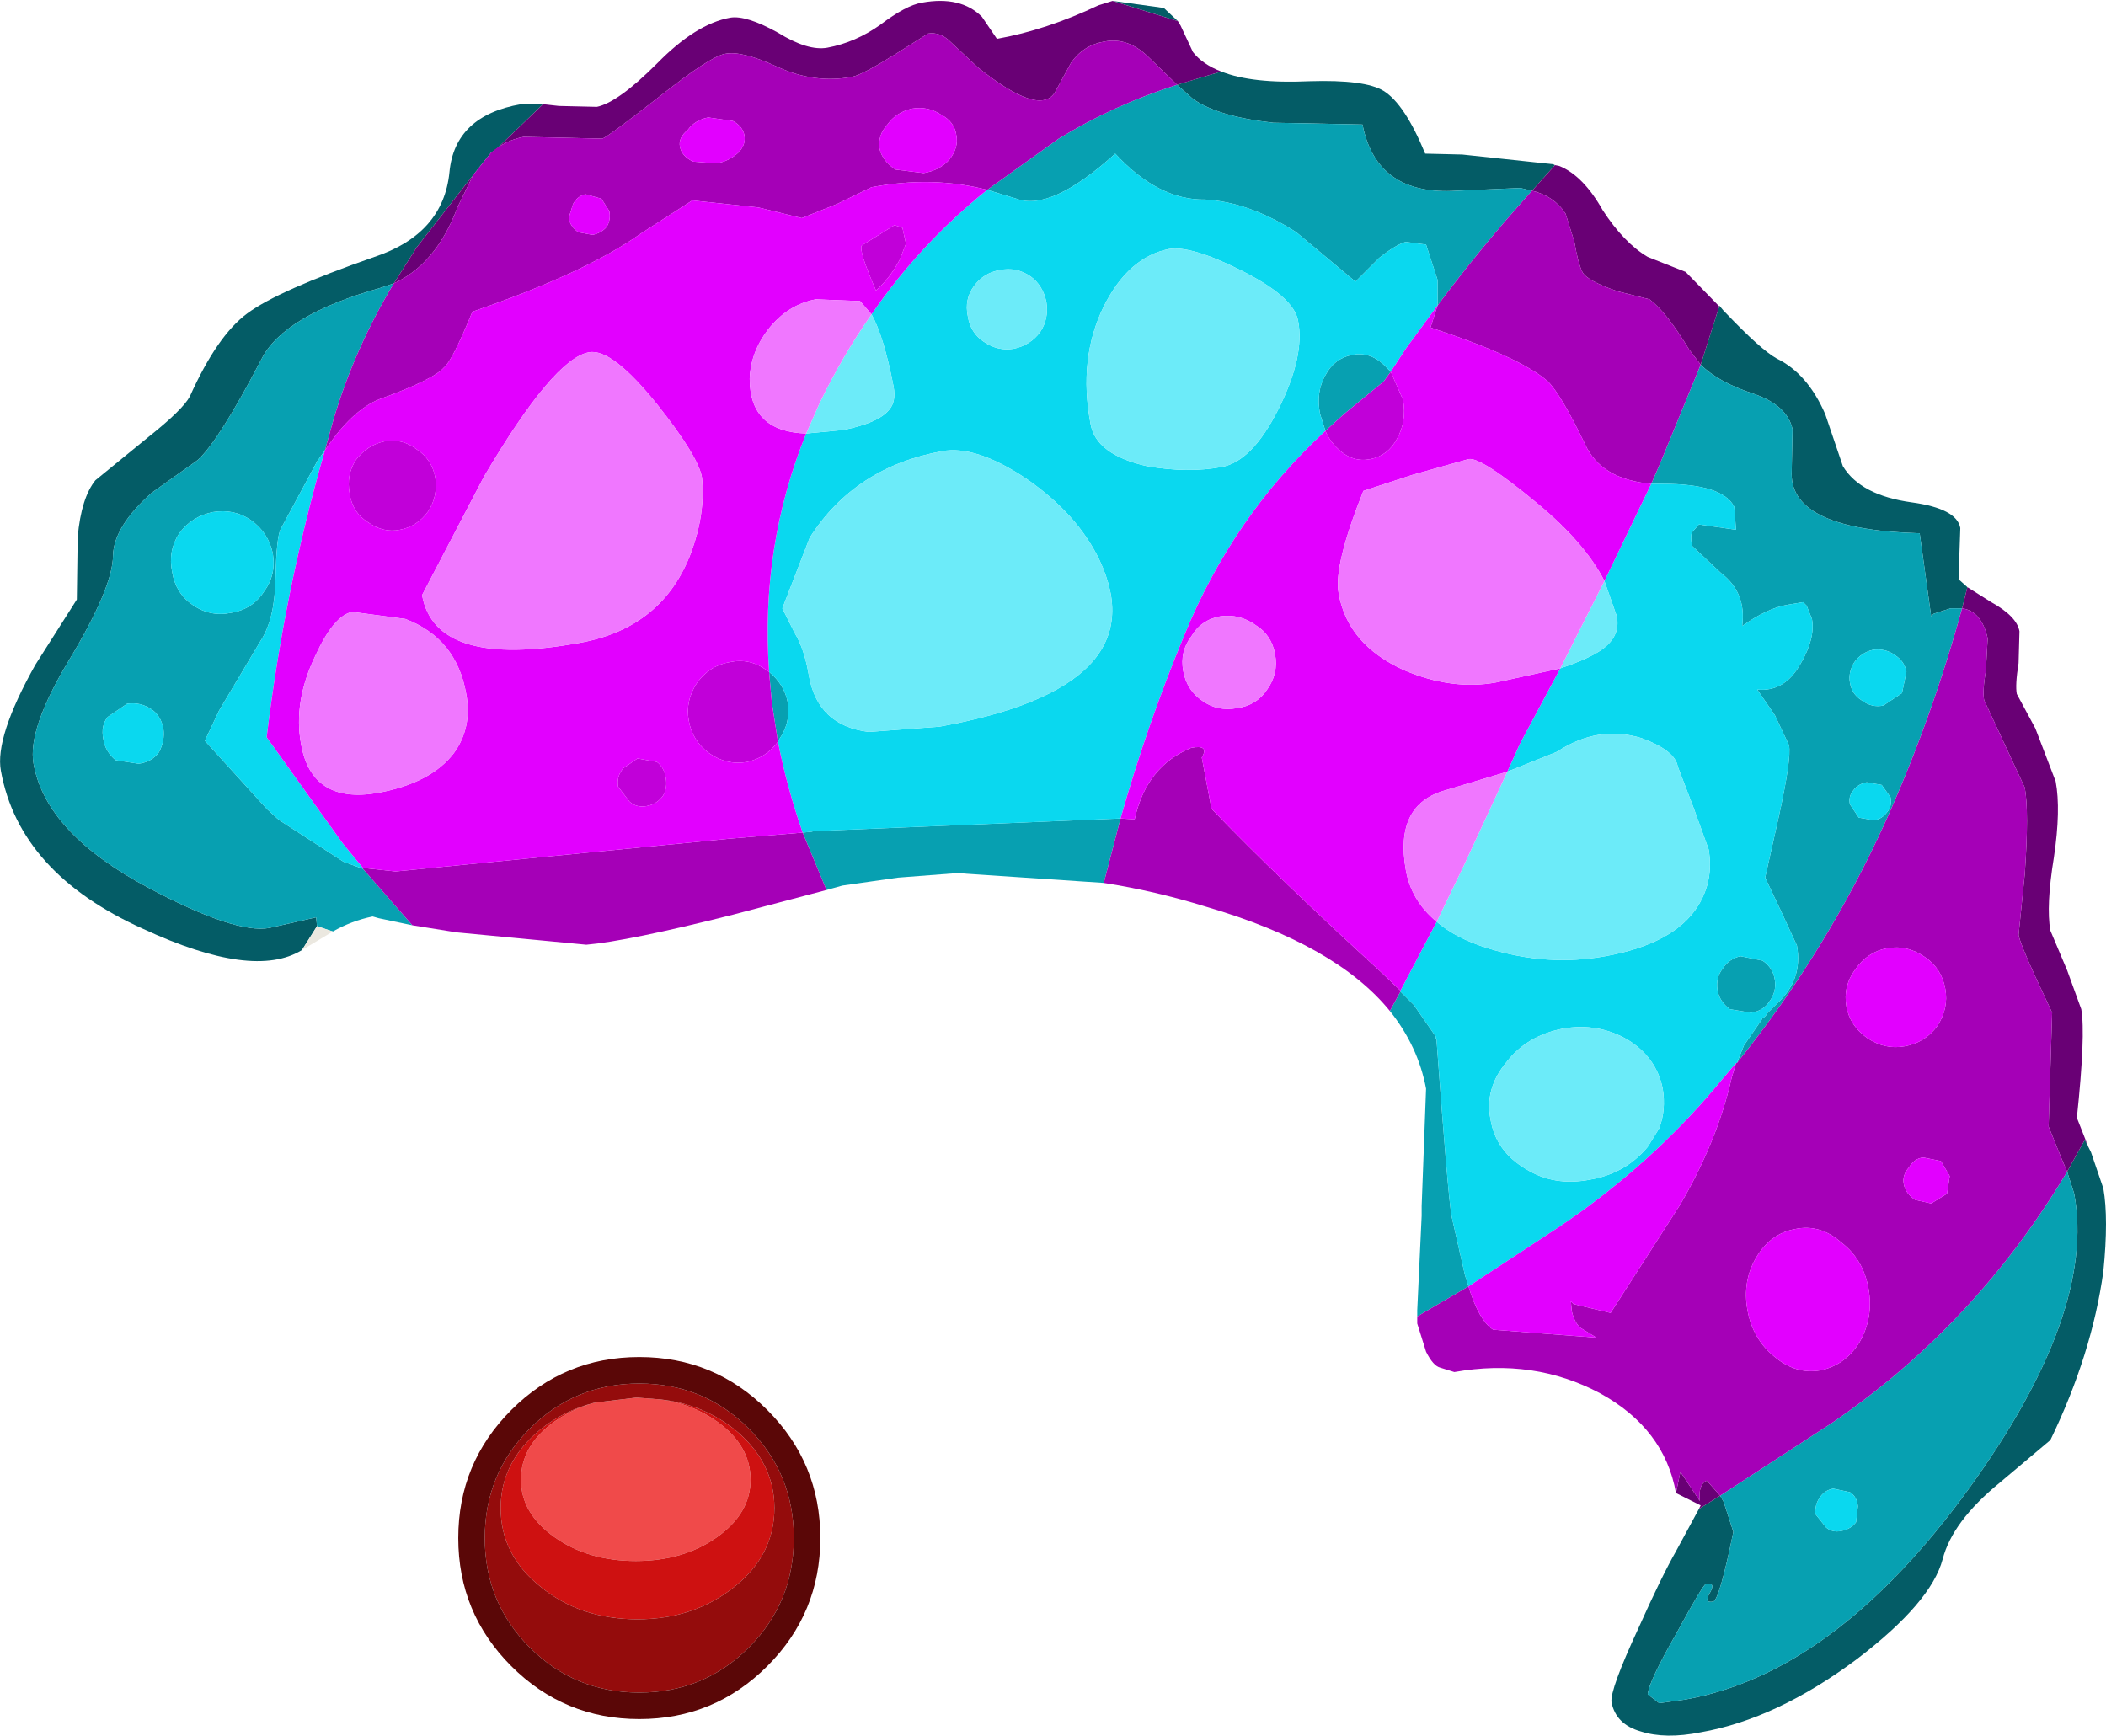 <?xml version="1.0" encoding="UTF-8" standalone="no"?>
<svg xmlns:ffdec="https://www.free-decompiler.com/flash" xmlns:xlink="http://www.w3.org/1999/xlink" ffdec:objectType="shape" height="98.3px" width="119.25px" xmlns="http://www.w3.org/2000/svg">
  <g transform="matrix(1.0, 0.0, 0.0, 1.0, 63.85, 35.5)">
    <path d="M24.2 -26.15 L22.9 -24.7 22.25 -24.85 22.15 -24.85 18.65 -24.7 Q14.1 -24.4 13.3 -28.45 L8.25 -28.55 Q5.1 -28.9 3.7 -29.9 L2.8 -30.7 5.3 -31.45 Q7.05 -30.75 10.3 -30.9 13.45 -31.0 14.5 -30.35 15.7 -29.6 16.85 -26.8 L18.95 -26.75 24.1 -26.2 24.2 -26.15 M32.45 -14.85 L33.5 -18.15 33.5 -18.2 33.75 -17.9 33.85 -17.8 Q35.85 -15.7 36.75 -15.2 38.5 -14.35 39.5 -12.05 L40.5 -9.1 Q41.5 -7.45 44.4 -7.05 46.95 -6.7 47.15 -5.6 L47.05 -2.7 47.55 -2.25 47.25 -1.05 46.6 -1.05 45.65 -0.75 45.5 -0.6 44.85 -5.3 Q37.6 -5.5 37.6 -8.65 L37.65 -11.2 Q37.35 -12.55 35.45 -13.2 33.45 -13.85 32.45 -14.85 M54.4 29.45 L54.55 29.75 55.25 31.8 Q55.55 33.5 55.25 36.5 54.6 41.2 52.25 46.05 L49.4 48.45 Q46.7 50.65 46.15 52.8 45.5 55.25 41.3 58.45 36.75 61.85 32.45 62.6 30.45 63.0 29.05 62.55 27.65 62.15 27.4 60.9 27.3 60.2 28.95 56.65 30.25 53.75 31.05 52.35 L32.35 49.95 33.55 49.2 33.75 49.55 34.3 51.25 Q33.5 55.15 33.15 55.2 32.6 55.3 33.0 54.65 33.3 54.1 32.75 54.2 32.6 54.2 31.1 56.95 29.5 59.75 29.45 60.45 L30.1 60.95 31.55 60.75 Q40.05 59.25 47.6 48.85 54.85 38.85 53.6 32.1 L53.2 30.85 54.2 29.05 54.4 29.45 M-46.75 18.3 Q-49.5 20.0 -55.75 17.1 -62.75 13.95 -63.8 8.15 -64.15 6.25 -61.85 2.15 L-59.5 -1.55 -59.45 -5.1 Q-59.25 -7.3 -58.45 -8.3 L-55.45 -10.75 Q-53.5 -12.3 -53.1 -13.05 -51.55 -16.5 -49.85 -17.75 -48.1 -19.05 -42.65 -20.95 -38.75 -22.25 -38.4 -25.75 -38.1 -28.95 -34.35 -29.6 L-33.1 -29.6 -35.7 -27.1 -36.05 -26.85 -37.05 -25.6 -40.25 -21.5 -41.55 -19.45 -42.3 -19.2 Q-47.8 -17.65 -49.05 -15.15 -51.45 -10.55 -52.65 -9.45 L-55.25 -7.6 Q-57.4 -5.7 -57.45 -4.05 -57.45 -2.25 -59.95 1.9 -62.3 5.8 -61.95 7.75 -61.25 11.7 -55.4 14.8 -50.5 17.4 -48.6 17.05 L-45.95 16.45 -45.9 16.95 -46.75 18.3 M-0.85 -35.45 L2.05 -35.05 2.85 -34.3 -0.85 -35.45" fill="#045c66" fill-rule="evenodd" stroke="none"/>
    <path d="M16.4 39.05 L16.4 38.75 16.4 38.7 16.65 33.35 16.65 32.8 16.9 26.15 Q16.45 23.75 14.85 21.75 L15.45 20.65 16.2 21.4 17.45 23.2 17.45 23.3 17.5 23.4 17.5 23.5 Q18.15 32.35 18.35 33.4 L19.1 36.7 19.3 37.35 16.4 39.05 M-1.35 14.5 L-9.55 13.95 -9.75 13.95 -13.0 14.2 -16.15 14.65 -17.05 14.9 -18.4 11.65 -17.9 11.6 -17.7 11.55 -17.4 11.55 -0.4 10.85 -1.35 14.5 M-40.5 16.9 L-42.4 16.5 -42.75 16.4 Q-43.95 16.65 -45.0 17.25 L-45.9 16.95 -45.95 16.45 -48.6 17.05 Q-50.5 17.4 -55.4 14.8 -61.25 11.7 -61.95 7.75 -62.3 5.8 -59.95 1.9 -57.45 -2.25 -57.45 -4.05 -57.4 -5.7 -55.25 -7.6 L-52.65 -9.45 Q-51.45 -10.55 -49.05 -15.15 -47.8 -17.65 -42.3 -19.2 L-41.55 -19.45 Q-43.75 -15.8 -44.95 -11.8 L-45.45 -10.0 -45.8 -9.5 -45.85 -9.45 -47.95 -5.55 Q-48.2 -5.1 -48.25 -2.7 -48.3 -0.4 -49.1 0.8 L-51.45 4.75 -52.25 6.45 -48.75 10.3 -48.15 10.85 -47.95 11.0 -44.4 13.3 -43.3 13.7 -40.5 16.9 M2.8 -30.7 L3.7 -29.9 Q5.1 -28.9 8.25 -28.55 L13.3 -28.45 Q14.1 -24.4 18.65 -24.7 L22.15 -24.85 22.25 -24.85 22.9 -24.7 Q20.05 -21.55 17.55 -18.2 L17.55 -18.3 17.55 -19.65 16.9 -21.65 15.75 -21.8 Q15.2 -21.65 14.25 -20.9 L12.9 -19.55 9.55 -22.35 Q6.9 -24.05 4.4 -24.2 1.75 -24.15 -0.7 -26.8 -4.35 -23.5 -6.3 -24.25 L-7.95 -24.75 -3.9 -27.65 Q-0.8 -29.55 2.8 -30.7 M29.65 -8.1 L30.15 -9.25 32.45 -14.85 Q33.45 -13.85 35.45 -13.2 37.35 -12.55 37.65 -11.2 L37.6 -8.65 Q37.6 -5.5 44.85 -5.3 L45.5 -0.6 45.65 -0.75 46.6 -1.05 47.25 -1.05 Q45.55 5.15 42.95 10.95 39.6 18.35 34.5 24.7 L34.9 23.7 35.9 22.25 35.95 22.15 36.05 22.1 36.15 22.0 36.2 21.9 36.3 21.8 36.4 21.7 36.75 21.35 Q38.25 20.0 37.9 18.05 L37.0 16.1 36.1 14.2 36.85 10.85 Q37.6 7.45 37.45 6.7 L36.65 5.0 35.65 3.55 Q37.2 3.7 38.1 2.1 38.95 0.65 38.75 -0.45 L38.45 -1.2 38.25 -1.4 37.35 -1.25 Q36.2 -1.05 34.8 -0.05 35.05 -1.95 33.6 -3.05 L31.95 -4.6 Q31.85 -5.3 32.0 -5.4 L32.35 -5.8 34.45 -5.5 34.35 -6.8 Q33.7 -8.1 30.3 -8.1 L29.65 -8.1 M14.9 -14.45 L14.5 -13.9 12.25 -12.05 11.2 -11.1 10.9 -12.05 Q10.65 -13.3 11.2 -14.25 11.7 -15.2 12.7 -15.4 13.7 -15.6 14.5 -14.85 L14.9 -14.45 M43.85 3.75 L44.1 2.55 Q44.0 1.95 43.45 1.6 42.9 1.2 42.2 1.3 41.55 1.45 41.15 2.0 40.8 2.55 40.9 3.15 41.0 3.8 41.55 4.15 42.15 4.6 42.8 4.45 L43.85 3.75 M42.7 8.95 L41.85 8.8 Q41.35 8.9 41.1 9.25 40.8 9.6 40.9 10.05 L41.4 10.8 42.25 10.95 Q42.7 10.9 43.0 10.5 43.3 10.15 43.2 9.65 L42.7 8.95 M53.2 30.85 L53.6 32.1 Q54.85 38.85 47.6 48.85 40.05 59.25 31.55 60.75 L30.1 60.95 29.45 60.45 Q29.5 59.75 31.1 56.95 32.6 54.2 32.75 54.2 33.3 54.1 33.0 54.65 32.6 55.3 33.15 55.2 33.5 55.15 34.3 51.25 L33.75 49.55 33.55 49.2 39.85 45.1 Q48.0 39.55 53.2 30.85 M34.1 21.65 Q33.5 21.2 33.4 20.55 33.3 19.85 33.7 19.35 34.05 18.8 34.7 18.65 L35.95 18.9 Q36.55 19.3 36.65 20.0 36.75 20.65 36.35 21.2 36.0 21.75 35.3 21.85 L34.1 21.65 M39.2 49.3 Q38.9 49.7 38.95 50.25 L39.55 51.0 Q39.9 51.3 40.4 51.2 40.95 51.1 41.25 50.7 L41.35 49.8 Q41.3 49.25 40.9 49.0 L39.95 48.8 Q39.45 48.9 39.2 49.3 M-52.95 -1.25 Q-51.95 -0.55 -50.75 -0.8 -49.55 -1.0 -48.9 -2.0 -48.2 -2.95 -48.4 -4.15 -48.65 -5.35 -49.65 -6.05 -50.6 -6.7 -51.8 -6.5 -53.0 -6.25 -53.7 -5.3 -54.35 -4.3 -54.1 -3.1 -53.9 -1.9 -52.95 -1.25 M-20.3 2.55 Q-19.45 3.25 -19.25 4.25 -19.05 5.4 -19.75 6.4 L-19.8 6.5 -20.15 4.25 -20.3 2.55 M-55.3 4.65 Q-55.9 4.25 -56.65 4.35 L-57.75 5.1 Q-58.15 5.6 -58.0 6.35 -57.9 7.05 -57.3 7.55 L-56.0 7.75 Q-55.25 7.65 -54.85 7.1 -54.5 6.45 -54.6 5.75 -54.75 5.0 -55.3 4.65" fill="#07a0b1" fill-rule="evenodd" stroke="none"/>
    <path d="M24.2 -26.15 L24.45 -26.1 Q25.8 -25.55 26.9 -23.6 28.1 -21.75 29.45 -20.95 L31.6 -20.1 33.5 -18.15 32.45 -14.85 31.8 -15.7 Q30.5 -17.85 29.55 -18.55 L27.75 -19.0 Q26.0 -19.6 25.75 -20.1 25.5 -20.6 25.3 -21.8 L24.8 -23.4 Q24.15 -24.4 22.9 -24.7 L24.2 -26.15 M47.55 -2.25 L48.9 -1.4 Q50.35 -0.6 50.5 0.25 L50.45 2.05 Q50.25 3.3 50.35 3.8 L51.4 5.75 52.55 8.75 Q52.85 10.35 52.45 13.05 52.0 15.8 52.25 17.2 L53.2 19.45 54.0 21.65 Q54.25 23.1 53.75 27.8 L54.4 29.45 54.2 29.05 53.2 30.85 52.9 30.15 52.15 28.3 52.35 21.85 51.35 19.7 Q50.55 17.95 50.45 17.45 L50.8 14.0 Q51.05 10.45 50.8 9.1 L48.5 4.15 Q48.4 3.65 48.6 2.45 L48.7 0.65 Q48.35 -0.9 47.25 -1.05 L47.55 -2.25 M32.35 49.95 L32.45 49.75 31.05 49.05 31.3 47.85 32.4 49.5 Q32.3 48.55 32.8 48.35 L33.55 49.2 32.35 49.95 M-33.1 -29.6 L-32.2 -29.5 -30.05 -29.45 Q-28.85 -29.7 -26.65 -31.9 -24.45 -34.15 -22.5 -34.5 -21.6 -34.65 -19.8 -33.65 -18.1 -32.6 -17.0 -32.8 -15.4 -33.1 -14.0 -34.1 -12.55 -35.2 -11.65 -35.35 -9.45 -35.75 -8.25 -34.55 L-7.4 -33.3 Q-4.6 -33.8 -1.65 -35.2 L-0.85 -35.45 2.85 -34.3 3.0 -34.05 3.7 -32.55 Q4.25 -31.85 5.3 -31.45 L2.8 -30.7 1.15 -32.3 Q0.0 -33.4 -1.3 -33.15 -2.5 -32.95 -3.2 -31.95 L-4.1 -30.3 Q-4.95 -28.85 -8.5 -31.7 L-10.05 -33.15 Q-10.6 -33.7 -11.3 -33.6 L-13.2 -32.4 Q-15.05 -31.25 -15.6 -31.15 -17.7 -30.75 -19.8 -31.7 -21.85 -32.65 -22.8 -32.45 -23.65 -32.3 -26.55 -30.0 -29.5 -27.7 -29.75 -27.65 L-31.9 -27.7 -34.2 -27.75 Q-35.25 -27.55 -36.05 -26.85 L-35.7 -27.1 -33.1 -29.6 M-37.05 -25.6 L-37.95 -23.75 Q-39.15 -20.55 -41.55 -19.45 L-40.25 -21.5 -37.05 -25.6" fill="#690075" fill-rule="evenodd" stroke="none"/>
    <path d="M22.9 -24.7 Q24.15 -24.4 24.8 -23.4 L25.3 -21.8 Q25.5 -20.6 25.75 -20.1 26.0 -19.6 27.75 -19.0 L29.55 -18.55 Q30.5 -17.85 31.8 -15.7 L32.45 -14.85 30.15 -9.25 29.65 -8.1 Q26.8 -8.35 25.9 -10.35 24.55 -13.15 23.8 -13.9 22.2 -15.3 17.15 -16.95 L17.55 -18.2 Q20.05 -21.55 22.9 -24.7 M31.05 49.05 Q30.4 45.4 26.75 43.4 23.0 41.4 18.5 42.2 L17.7 41.95 Q17.3 41.85 16.9 41.05 L16.4 39.45 16.4 39.05 19.3 37.35 Q19.9 39.3 20.7 39.8 L26.55 40.25 25.65 39.7 Q25.3 39.4 25.15 38.75 L25.1 38.2 25.25 38.35 27.35 38.85 31.3 32.7 Q33.4 29.1 34.2 25.55 L34.45 24.7 34.5 24.7 Q39.6 18.35 42.95 10.95 45.55 5.15 47.25 -1.05 48.35 -0.9 48.7 0.65 L48.6 2.45 Q48.4 3.65 48.5 4.15 L50.8 9.1 Q51.05 10.45 50.8 14.0 L50.45 17.45 Q50.55 17.95 51.35 19.7 L52.35 21.85 52.15 28.3 52.9 30.15 53.2 30.85 Q48.0 39.55 39.85 45.1 L33.55 49.2 32.8 48.35 Q32.3 48.55 32.4 49.5 L31.3 47.85 31.05 49.05 M14.85 21.75 Q11.8 18.0 4.45 15.85 1.55 14.95 -1.35 14.5 L-0.4 10.85 0.4 10.9 Q1.05 7.9 3.6 6.85 4.65 6.65 4.2 7.4 L4.75 10.3 Q8.6 14.3 14.35 19.55 L15.45 20.6 15.45 20.65 14.85 21.75 M-17.05 14.9 L-22.35 16.3 Q-28.3 17.8 -30.65 18.0 L-38.0 17.3 -40.5 16.9 -43.3 13.7 -43.3 13.65 -41.45 13.85 -22.6 12.0 -18.4 11.65 -17.05 14.9 M-36.05 -26.85 Q-35.25 -27.55 -34.2 -27.75 L-31.9 -27.7 -29.75 -27.65 Q-29.5 -27.7 -26.55 -30.0 -23.65 -32.3 -22.8 -32.45 -21.85 -32.65 -19.8 -31.7 -17.7 -30.75 -15.6 -31.15 -15.05 -31.25 -13.2 -32.4 L-11.3 -33.6 Q-10.6 -33.7 -10.05 -33.15 L-8.5 -31.7 Q-4.95 -28.85 -4.1 -30.3 L-3.2 -31.95 Q-2.5 -32.95 -1.3 -33.15 0.0 -33.4 1.15 -32.3 L2.8 -30.7 Q-0.8 -29.55 -3.9 -27.65 L-7.95 -24.75 Q-11.05 -25.55 -14.5 -24.9 L-16.45 -23.95 -18.45 -23.15 -20.9 -23.75 -24.65 -24.15 -27.6 -22.25 Q-30.7 -20.05 -37.1 -17.85 -38.25 -15.05 -38.7 -14.7 -39.3 -14.0 -42.35 -12.9 -43.9 -12.3 -45.45 -10.0 L-44.95 -11.8 Q-43.75 -15.8 -41.55 -19.45 -39.15 -20.55 -37.95 -23.75 L-37.05 -25.6 -36.05 -26.85 M44.0 23.75 Q45.15 23.55 45.85 22.6 46.5 21.6 46.3 20.5 46.1 19.35 45.15 18.7 44.15 18.0 43.0 18.2 41.9 18.4 41.2 19.4 40.5 20.35 40.7 21.5 40.9 22.6 41.9 23.3 42.9 23.95 44.0 23.75 M45.05 30.05 Q44.55 30.1 44.25 30.6 43.85 31.05 43.95 31.55 44.05 32.1 44.6 32.45 L45.5 32.65 46.4 32.1 46.55 31.1 46.05 30.25 45.05 30.05 M41.95 37.45 Q41.65 35.8 40.4 34.85 39.2 33.8 37.8 34.1 36.4 34.35 35.6 35.7 34.8 37.05 35.1 38.7 35.4 40.35 36.65 41.35 37.85 42.35 39.25 42.1 40.65 41.8 41.45 40.5 42.25 39.1 41.95 37.45 M-13.6 -28.45 Q-14.15 -27.85 -14.05 -27.1 -13.9 -26.4 -13.15 -25.9 L-11.55 -25.7 Q-10.65 -25.85 -10.1 -26.45 -9.55 -27.15 -9.7 -27.85 -9.8 -28.6 -10.55 -29.0 -11.3 -29.5 -12.2 -29.35 -13.1 -29.15 -13.6 -28.45 M-23.75 -28.85 Q-24.5 -28.7 -24.9 -28.15 -25.45 -27.7 -25.35 -27.2 -25.25 -26.65 -24.6 -26.35 L-23.3 -26.25 Q-22.6 -26.35 -22.05 -26.85 -21.6 -27.3 -21.7 -27.85 -21.8 -28.35 -22.35 -28.65 L-23.75 -28.85 M-29.5 -22.65 Q-29.25 -23.05 -29.35 -23.55 L-29.8 -24.25 -30.7 -24.5 Q-31.15 -24.4 -31.4 -23.95 L-31.65 -23.15 Q-31.55 -22.65 -31.1 -22.35 L-30.3 -22.2 Q-29.8 -22.3 -29.5 -22.65" fill="#a500b7" fill-rule="evenodd" stroke="none"/>
    <path d="M-7.95 -24.75 L-6.3 -24.25 Q-4.35 -23.5 -0.7 -26.8 1.75 -24.15 4.4 -24.2 6.9 -24.05 9.55 -22.35 L12.9 -19.55 14.25 -20.9 Q15.2 -21.65 15.75 -21.8 L16.9 -21.65 17.55 -19.65 17.55 -18.3 17.55 -18.2 15.75 -15.75 14.9 -14.45 14.5 -14.85 Q13.7 -15.6 12.7 -15.4 11.7 -15.2 11.2 -14.25 10.65 -13.3 10.9 -12.05 L11.2 -11.1 Q5.95 -6.25 3.2 0.5 1.1 5.55 -0.4 10.85 L-17.4 11.55 -17.7 11.55 -17.9 11.6 -18.4 11.65 Q-19.3 9.05 -19.8 6.5 L-19.75 6.4 Q-19.05 5.4 -19.25 4.25 -19.45 3.25 -20.3 2.55 -20.8 -4.55 -18.2 -10.95 L-16.1 -11.15 Q-14.1 -11.55 -13.5 -12.3 -13.1 -12.75 -13.25 -13.6 -13.8 -16.45 -14.5 -17.7 -11.75 -21.7 -7.95 -24.75 M15.45 20.6 L17.5 16.7 Q18.6 17.65 20.4 18.2 23.75 19.25 27.05 18.65 30.95 17.95 32.3 15.8 33.2 14.35 32.9 12.6 L32.05 10.25 31.15 7.9 Q31.0 7.0 29.1 6.3 26.65 5.55 24.35 7.05 L24.25 7.1 21.5 8.2 22.2 6.65 24.5 2.35 Q25.85 1.9 26.6 1.45 27.95 0.65 27.7 -0.6 L27.0 -2.6 29.65 -8.1 30.3 -8.1 Q33.7 -8.1 34.35 -6.8 L34.45 -5.5 32.35 -5.8 32.0 -5.4 Q31.85 -5.3 31.95 -4.6 L33.6 -3.05 Q35.05 -1.95 34.8 -0.05 36.2 -1.05 37.35 -1.25 L38.25 -1.4 38.45 -1.2 38.75 -0.45 Q38.95 0.65 38.1 2.1 37.2 3.7 35.65 3.55 L36.65 5.0 37.45 6.7 Q37.6 7.45 36.85 10.85 L36.1 14.2 37.0 16.1 37.9 18.05 Q38.25 20.0 36.75 21.35 L36.4 21.7 36.3 21.8 36.2 21.9 36.15 22.0 36.05 22.1 35.95 22.15 35.9 22.25 34.9 23.7 34.5 24.7 34.45 24.7 32.8 26.65 Q29.1 30.85 24.4 34.0 L19.3 37.35 19.1 36.7 18.35 33.4 Q18.15 32.35 17.5 23.5 L17.5 23.4 17.45 23.3 17.45 23.2 16.2 21.4 15.45 20.65 15.45 20.6 M2.35 -21.4 Q0.05 -20.95 -1.35 -18.15 -2.8 -15.2 -2.1 -11.5 -1.8 -9.75 1.1 -9.1 3.4 -8.7 5.3 -9.05 7.05 -9.35 8.55 -12.35 10.05 -15.35 9.65 -17.35 9.4 -18.7 6.4 -20.2 3.6 -21.6 2.35 -21.4 M42.7 8.95 L43.2 9.65 Q43.3 10.15 43.0 10.5 42.7 10.9 42.25 10.95 L41.4 10.8 40.9 10.05 Q40.8 9.6 41.1 9.25 41.35 8.9 41.85 8.8 L42.7 8.95 M43.85 3.75 L42.8 4.45 Q42.15 4.6 41.55 4.15 41.0 3.8 40.9 3.15 40.8 2.55 41.15 2.0 41.55 1.45 42.2 1.3 42.9 1.2 43.45 1.6 44.0 1.95 44.1 2.55 L43.85 3.75 M24.65 22.75 Q22.6 23.15 21.45 24.65 20.2 26.15 20.55 27.9 20.85 29.7 22.55 30.7 24.15 31.7 26.2 31.3 28.2 30.95 29.45 29.45 L30.1 28.4 Q30.5 27.35 30.3 26.15 29.95 24.4 28.35 23.4 26.65 22.4 24.65 22.75 M34.1 21.65 L35.3 21.85 Q36.0 21.75 36.35 21.2 36.75 20.65 36.65 20.0 36.55 19.3 35.95 18.9 L34.7 18.65 Q34.05 18.8 33.7 19.35 33.3 19.85 33.4 20.55 33.5 21.2 34.1 21.65 M39.2 49.3 Q39.45 48.9 39.95 48.8 L40.9 49.0 Q41.3 49.25 41.35 49.8 L41.25 50.7 Q40.95 51.1 40.4 51.2 39.9 51.3 39.55 51.0 L38.95 50.25 Q38.9 49.7 39.2 49.3 M-52.95 -1.25 Q-53.9 -1.9 -54.1 -3.1 -54.35 -4.3 -53.7 -5.3 -53.0 -6.25 -51.8 -6.5 -50.6 -6.7 -49.65 -6.05 -48.65 -5.35 -48.4 -4.15 -48.2 -2.95 -48.9 -2.0 -49.55 -1.0 -50.75 -0.8 -51.95 -0.55 -52.95 -1.25 M-43.3 13.7 L-44.4 13.3 -47.95 11.0 -48.15 10.85 -48.75 10.3 -52.25 6.45 -51.45 4.75 -49.1 0.8 Q-48.3 -0.4 -48.25 -2.7 -48.2 -5.1 -47.95 -5.55 L-45.85 -9.45 -45.8 -9.5 -45.45 -10.0 Q-47.75 -2.05 -48.75 6.25 L-44.45 12.25 -43.3 13.65 -43.3 13.7 M-8.15 -16.15 Q-7.35 -15.6 -6.45 -15.75 -5.5 -15.95 -4.95 -16.7 -4.45 -17.45 -4.6 -18.4 -4.8 -19.35 -5.5 -19.85 -6.3 -20.4 -7.25 -20.2 -8.15 -20.05 -8.7 -19.3 -9.25 -18.55 -9.05 -17.6 -8.9 -16.65 -8.15 -16.15 M-18.0 -5.05 L-19.55 -1.05 -18.85 0.35 Q-18.3 1.25 -18.05 2.75 -17.55 5.6 -14.65 5.95 L-10.65 5.65 Q1.8 3.4 -1.6 -3.8 -2.85 -6.4 -5.75 -8.4 -8.6 -10.3 -10.5 -9.95 -15.45 -9.05 -18.0 -5.05 M-55.3 4.65 Q-54.75 5.0 -54.6 5.75 -54.5 6.45 -54.85 7.1 -55.25 7.65 -56.0 7.75 L-57.3 7.55 Q-57.9 7.05 -58.0 6.35 -58.15 5.6 -57.75 5.1 L-56.65 4.35 Q-55.9 4.25 -55.3 4.65" fill="#0ad8ef" fill-rule="evenodd" stroke="none"/>
    <path d="M14.9 -14.45 L15.6 -12.85 Q15.8 -11.6 15.25 -10.65 14.75 -9.7 13.75 -9.5 12.75 -9.3 11.95 -10.05 11.45 -10.5 11.2 -11.1 L12.25 -12.05 14.5 -13.9 14.9 -14.45 M-43.7 -9.45 Q-43.05 -10.3 -42.1 -10.5 -41.1 -10.7 -40.25 -10.05 -39.4 -9.5 -39.2 -8.45 -39.05 -7.4 -39.6 -6.55 -40.2 -5.7 -41.2 -5.5 -42.15 -5.3 -43.05 -5.95 -43.9 -6.5 -44.05 -7.55 -44.25 -8.6 -43.7 -9.45 M-19.8 6.5 Q-20.45 7.4 -21.55 7.65 -22.7 7.85 -23.7 7.15 -24.65 6.45 -24.85 5.3 -25.05 4.2 -24.4 3.2 -23.7 2.2 -22.55 2.0 -21.4 1.75 -20.45 2.45 L-20.3 2.55 -20.15 4.25 -19.8 6.5 M-13.2 -22.75 L-12.75 -22.6 -12.55 -21.7 -12.9 -20.8 Q-13.45 -19.75 -14.25 -19.05 -15.25 -21.35 -15.05 -21.6 L-13.2 -22.75 M-26.3 9.55 Q-26.65 10.05 -27.25 10.15 -27.8 10.25 -28.2 9.9 L-28.85 9.05 Q-28.95 8.45 -28.55 8.0 L-27.75 7.45 -26.65 7.65 Q-26.25 7.95 -26.15 8.55 -26.05 9.1 -26.3 9.55" fill="#c100d9" fill-rule="evenodd" stroke="none"/>
    <path d="M17.55 -18.2 L17.15 -16.95 Q22.2 -15.3 23.8 -13.9 24.55 -13.15 25.9 -10.35 26.8 -8.35 29.65 -8.1 L27.0 -2.6 Q25.9 -4.75 23.25 -6.95 20.0 -9.65 19.3 -9.5 L16.1 -8.6 13.35 -7.7 Q11.65 -3.45 11.95 -1.9 12.45 1.0 15.65 2.45 18.35 3.6 20.85 3.15 L24.5 2.35 22.2 6.65 21.5 8.2 18.0 9.25 Q15.1 10.05 15.75 13.75 16.05 15.5 17.5 16.7 L15.45 20.6 14.35 19.55 Q8.6 14.3 4.75 10.3 L4.2 7.4 Q4.65 6.65 3.6 6.85 1.05 7.9 0.4 10.9 L-0.4 10.85 Q1.1 5.55 3.2 0.5 5.95 -6.25 11.2 -11.1 11.45 -10.5 11.95 -10.05 12.75 -9.3 13.75 -9.5 14.75 -9.7 15.25 -10.65 15.8 -11.6 15.6 -12.85 L14.9 -14.45 15.75 -15.75 17.55 -18.2 M-45.45 -10.0 Q-43.9 -12.3 -42.35 -12.9 -39.3 -14.0 -38.7 -14.7 -38.25 -15.05 -37.1 -17.85 -30.7 -20.05 -27.6 -22.25 L-24.65 -24.15 -20.9 -23.75 -18.45 -23.15 -16.45 -23.95 -14.5 -24.9 Q-11.05 -25.55 -7.95 -24.75 -11.75 -21.7 -14.5 -17.7 L-15.15 -18.45 -17.65 -18.55 Q-19.25 -18.25 -20.35 -16.85 -21.35 -15.55 -21.4 -14.05 -21.4 -11.05 -18.2 -10.95 -20.8 -4.55 -20.3 2.55 L-20.45 2.45 Q-21.4 1.75 -22.55 2.0 -23.7 2.2 -24.4 3.2 -25.05 4.2 -24.85 5.3 -24.65 6.45 -23.7 7.15 -22.7 7.85 -21.55 7.65 -20.45 7.4 -19.8 6.5 -19.3 9.05 -18.4 11.65 L-22.6 12.0 -41.45 13.85 -43.3 13.65 -44.45 12.25 -48.75 6.25 Q-47.75 -2.05 -45.45 -10.0 M5.25 -0.6 Q4.15 -0.4 3.6 0.55 2.95 1.4 3.15 2.5 3.35 3.6 4.25 4.2 5.1 4.8 6.2 4.6 7.3 4.45 7.9 3.55 8.55 2.65 8.35 1.55 8.15 0.45 7.25 -0.1 6.35 -0.75 5.25 -0.6 M44.0 23.75 Q42.9 23.95 41.9 23.3 40.9 22.6 40.7 21.5 40.5 20.35 41.2 19.4 41.9 18.4 43.0 18.2 44.15 18.0 45.15 18.7 46.1 19.35 46.3 20.5 46.5 21.6 45.85 22.6 45.15 23.55 44.0 23.75 M41.95 37.45 Q42.25 39.1 41.45 40.5 40.65 41.8 39.25 42.1 37.85 42.35 36.65 41.35 35.4 40.35 35.1 38.7 34.8 37.05 35.6 35.7 36.4 34.35 37.8 34.1 39.2 33.8 40.4 34.85 41.65 35.8 41.95 37.45 M45.05 30.05 L46.05 30.25 46.55 31.1 46.4 32.1 45.5 32.65 44.6 32.45 Q44.05 32.1 43.95 31.55 43.85 31.05 44.25 30.6 44.55 30.1 45.05 30.05 M19.3 37.35 L24.4 34.0 Q29.1 30.85 32.8 26.65 L34.45 24.7 34.2 25.55 Q33.4 29.1 31.3 32.7 L27.35 38.85 25.25 38.35 25.1 38.2 25.15 38.75 Q25.3 39.4 25.65 39.7 L26.55 40.25 20.7 39.8 Q19.9 39.3 19.3 37.35 M-43.7 -9.45 Q-44.25 -8.6 -44.05 -7.55 -43.9 -6.5 -43.05 -5.95 -42.15 -5.3 -41.2 -5.5 -40.2 -5.7 -39.6 -6.55 -39.05 -7.4 -39.2 -8.45 -39.4 -9.5 -40.25 -10.05 -41.1 -10.7 -42.1 -10.5 -43.05 -10.3 -43.7 -9.45 M-43.9 -0.85 Q-44.95 -0.65 -46.0 1.65 -47.25 4.25 -46.8 6.65 -46.2 10.05 -42.45 9.4 -39.45 8.85 -38.15 7.15 -37.1 5.7 -37.45 3.8 -38.0 0.65 -40.9 -0.45 L-43.9 -0.85 M-13.6 -28.45 Q-13.1 -29.15 -12.2 -29.35 -11.3 -29.5 -10.55 -29.0 -9.8 -28.6 -9.7 -27.85 -9.55 -27.15 -10.1 -26.45 -10.65 -25.85 -11.55 -25.7 L-13.15 -25.9 Q-13.9 -26.4 -14.05 -27.1 -14.15 -27.85 -13.6 -28.45 M-29.5 -22.65 Q-29.8 -22.3 -30.3 -22.2 L-31.1 -22.35 Q-31.55 -22.65 -31.65 -23.15 L-31.4 -23.95 Q-31.15 -24.4 -30.7 -24.5 L-29.8 -24.25 -29.35 -23.55 Q-29.25 -23.05 -29.5 -22.65 M-23.75 -28.85 L-22.35 -28.65 Q-21.8 -28.35 -21.7 -27.85 -21.6 -27.3 -22.05 -26.85 -22.6 -26.35 -23.3 -26.25 L-24.6 -26.35 Q-25.25 -26.65 -25.35 -27.2 -25.45 -27.7 -24.9 -28.15 -24.5 -28.7 -23.75 -28.85 M-39.95 -1.8 Q-39.2 2.4 -31.0 0.9 -26.3 0.05 -24.7 -4.25 -23.9 -6.45 -24.1 -8.45 -24.3 -9.65 -26.6 -12.55 -29.2 -15.8 -30.5 -15.55 -32.5 -15.2 -36.45 -8.5 L-39.95 -1.8 M-13.2 -22.75 L-15.05 -21.6 Q-15.25 -21.35 -14.25 -19.05 -13.45 -19.75 -12.9 -20.8 L-12.55 -21.7 -12.75 -22.6 -13.2 -22.75 M-26.3 9.55 Q-26.05 9.1 -26.15 8.55 -26.25 7.95 -26.65 7.65 L-27.75 7.45 -28.55 8.0 Q-28.95 8.45 -28.85 9.05 L-28.2 9.9 Q-27.8 10.25 -27.25 10.15 -26.65 10.05 -26.3 9.55" fill="#e200ff" fill-rule="evenodd" stroke="none"/>
    <path d="M2.35 -21.4 Q3.6 -21.6 6.4 -20.2 9.4 -18.7 9.65 -17.35 10.05 -15.35 8.55 -12.35 7.05 -9.35 5.3 -9.05 3.4 -8.7 1.1 -9.1 -1.8 -9.75 -2.1 -11.5 -2.8 -15.2 -1.35 -18.15 0.05 -20.95 2.35 -21.4 M27.0 -2.6 L27.7 -0.6 Q27.95 0.65 26.6 1.45 25.85 1.9 24.5 2.35 L27.0 -2.6 M21.5 8.2 L24.25 7.1 24.35 7.05 Q26.65 5.55 29.1 6.3 31.0 7.0 31.15 7.9 L32.05 10.25 32.9 12.6 Q33.2 14.35 32.3 15.8 30.95 17.95 27.05 18.65 23.75 19.25 20.4 18.2 18.6 17.65 17.5 16.7 L19.0 13.6 21.5 8.2 M24.65 22.75 Q26.65 22.4 28.35 23.4 29.95 24.4 30.3 26.15 30.5 27.35 30.1 28.4 L29.45 29.45 Q28.2 30.95 26.2 31.3 24.15 31.7 22.55 30.7 20.85 29.7 20.55 27.9 20.2 26.15 21.45 24.65 22.6 23.15 24.65 22.75 M-8.15 -16.15 Q-8.9 -16.65 -9.05 -17.6 -9.25 -18.55 -8.7 -19.3 -8.15 -20.05 -7.25 -20.2 -6.3 -20.4 -5.5 -19.85 -4.8 -19.35 -4.6 -18.4 -4.45 -17.45 -4.95 -16.7 -5.5 -15.95 -6.45 -15.75 -7.35 -15.6 -8.15 -16.15 M-14.5 -17.7 Q-13.8 -16.45 -13.25 -13.6 -13.1 -12.75 -13.5 -12.3 -14.1 -11.55 -16.1 -11.15 L-18.2 -10.95 -17.45 -12.65 Q-16.15 -15.35 -14.5 -17.7 M-18.0 -5.05 Q-15.45 -9.05 -10.5 -9.95 -8.6 -10.3 -5.75 -8.4 -2.85 -6.4 -1.6 -3.8 1.8 3.4 -10.65 5.65 L-14.65 5.95 Q-17.55 5.6 -18.05 2.75 -18.3 1.25 -18.85 0.35 L-19.55 -1.05 -18.0 -5.05" fill="#6cebf9" fill-rule="evenodd" stroke="none"/>
    <path d="M17.5 16.7 Q16.05 15.5 15.75 13.75 15.1 10.05 18.0 9.25 L21.5 8.2 19.0 13.6 17.5 16.7 M24.5 2.35 L20.85 3.15 Q18.35 3.6 15.65 2.45 12.45 1.0 11.95 -1.9 11.65 -3.45 13.35 -7.7 L16.1 -8.6 19.3 -9.5 Q20.0 -9.65 23.25 -6.95 25.9 -4.75 27.0 -2.6 L24.5 2.35 M5.25 -0.6 Q6.35 -0.75 7.25 -0.1 8.15 0.45 8.35 1.55 8.55 2.65 7.9 3.55 7.3 4.45 6.2 4.6 5.1 4.8 4.25 4.2 3.35 3.6 3.15 2.5 2.95 1.4 3.6 0.55 4.15 -0.4 5.25 -0.6 M-18.2 -10.95 Q-21.4 -11.05 -21.4 -14.05 -21.35 -15.55 -20.35 -16.85 -19.25 -18.25 -17.65 -18.55 L-15.15 -18.45 -14.5 -17.7 Q-16.15 -15.35 -17.45 -12.65 L-18.2 -10.95 M-43.9 -0.85 L-40.9 -0.45 Q-38.0 0.65 -37.45 3.8 -37.1 5.7 -38.15 7.15 -39.45 8.85 -42.45 9.4 -46.2 10.05 -46.8 6.65 -47.25 4.25 -46.0 1.65 -44.95 -0.65 -43.9 -0.85 M-39.95 -1.8 L-36.45 -8.5 Q-32.5 -15.2 -30.5 -15.55 -29.2 -15.8 -26.6 -12.55 -24.3 -9.65 -24.1 -8.45 -23.9 -6.45 -24.7 -4.25 -26.3 0.05 -31.0 0.9 -39.2 2.4 -39.95 -1.8" fill="#f077ff" fill-rule="evenodd" stroke="none"/>
    <path d="M-26.45 43.75 Q-24.65 44.0 -23.25 45.0 -21.35 46.35 -21.35 48.3 -21.35 50.2 -23.25 51.55 -25.15 52.9 -27.85 52.9 -30.55 52.9 -32.45 51.55 -34.35 50.2 -34.35 48.3 -34.35 46.35 -32.45 45.0 -31.45 44.3 -30.25 43.95 L-29.9 43.9 -27.85 43.65 -27.75 43.65 -26.45 43.75" fill="#f04a4a" fill-rule="evenodd" stroke="none"/>
    <path d="M-30.25 43.95 Q-31.45 44.3 -32.45 45.0 -34.35 46.35 -34.35 48.3 -34.35 50.2 -32.45 51.55 -30.55 52.9 -27.85 52.9 -25.15 52.9 -23.25 51.55 -21.35 50.2 -21.35 48.3 -21.35 46.35 -23.25 45.0 -24.65 44.0 -26.45 43.75 -24.1 44.0 -22.25 45.45 -20.0 47.3 -20.0 49.9 -20.0 52.55 -22.25 54.35 -24.55 56.2 -27.75 56.2 -31.0 56.2 -33.25 54.35 -35.5 52.55 -35.5 49.9 -35.5 47.3 -33.25 45.45 -31.95 44.4 -30.25 43.95" fill="#ce1111" fill-rule="evenodd" stroke="none"/>
    <path d="M-26.45 43.75 L-27.75 43.65 -27.85 43.65 -29.9 43.9 -30.25 43.95 Q-31.95 44.4 -33.25 45.45 -35.5 47.3 -35.5 49.9 -35.5 52.55 -33.25 54.35 -31.0 56.2 -27.75 56.2 -24.55 56.2 -22.25 54.35 -20.0 52.55 -20.0 49.9 -20.0 47.3 -22.25 45.45 -24.1 44.0 -26.45 43.75 M-21.45 45.4 Q-18.9 47.95 -18.9 51.6 -18.9 55.25 -21.45 57.8 -24.0 60.35 -27.65 60.35 -31.3 60.35 -33.85 57.8 -36.4 55.25 -36.4 51.6 -36.4 47.95 -33.85 45.4 -31.3 42.85 -27.65 42.85 -24.0 42.85 -21.45 45.4" fill="#940c0c" fill-rule="evenodd" stroke="none"/>
    <path d="M-21.45 45.4 Q-24.0 42.85 -27.65 42.85 -31.3 42.85 -33.85 45.4 -36.4 47.95 -36.4 51.6 -36.4 55.25 -33.85 57.8 -31.3 60.35 -27.65 60.35 -24.0 60.35 -21.45 57.8 -18.9 55.25 -18.9 51.6 -18.9 47.95 -21.45 45.4 M-27.65 41.35 Q-23.4 41.35 -20.4 44.35 -17.4 47.35 -17.4 51.6 -17.4 55.85 -20.4 58.85 -23.4 61.85 -27.65 61.85 -31.9 61.85 -34.9 58.85 -37.9 55.85 -37.9 51.6 -37.9 47.35 -34.9 44.35 -31.9 41.35 -27.65 41.35" fill="#5a0707" fill-rule="evenodd" stroke="none"/>
    <path d="M-45.0 17.25 L-46.75 18.3 -45.9 16.95 -45.0 17.25" fill="#ebe8e0" fill-rule="evenodd" stroke="none"/>
  </g>
</svg>
